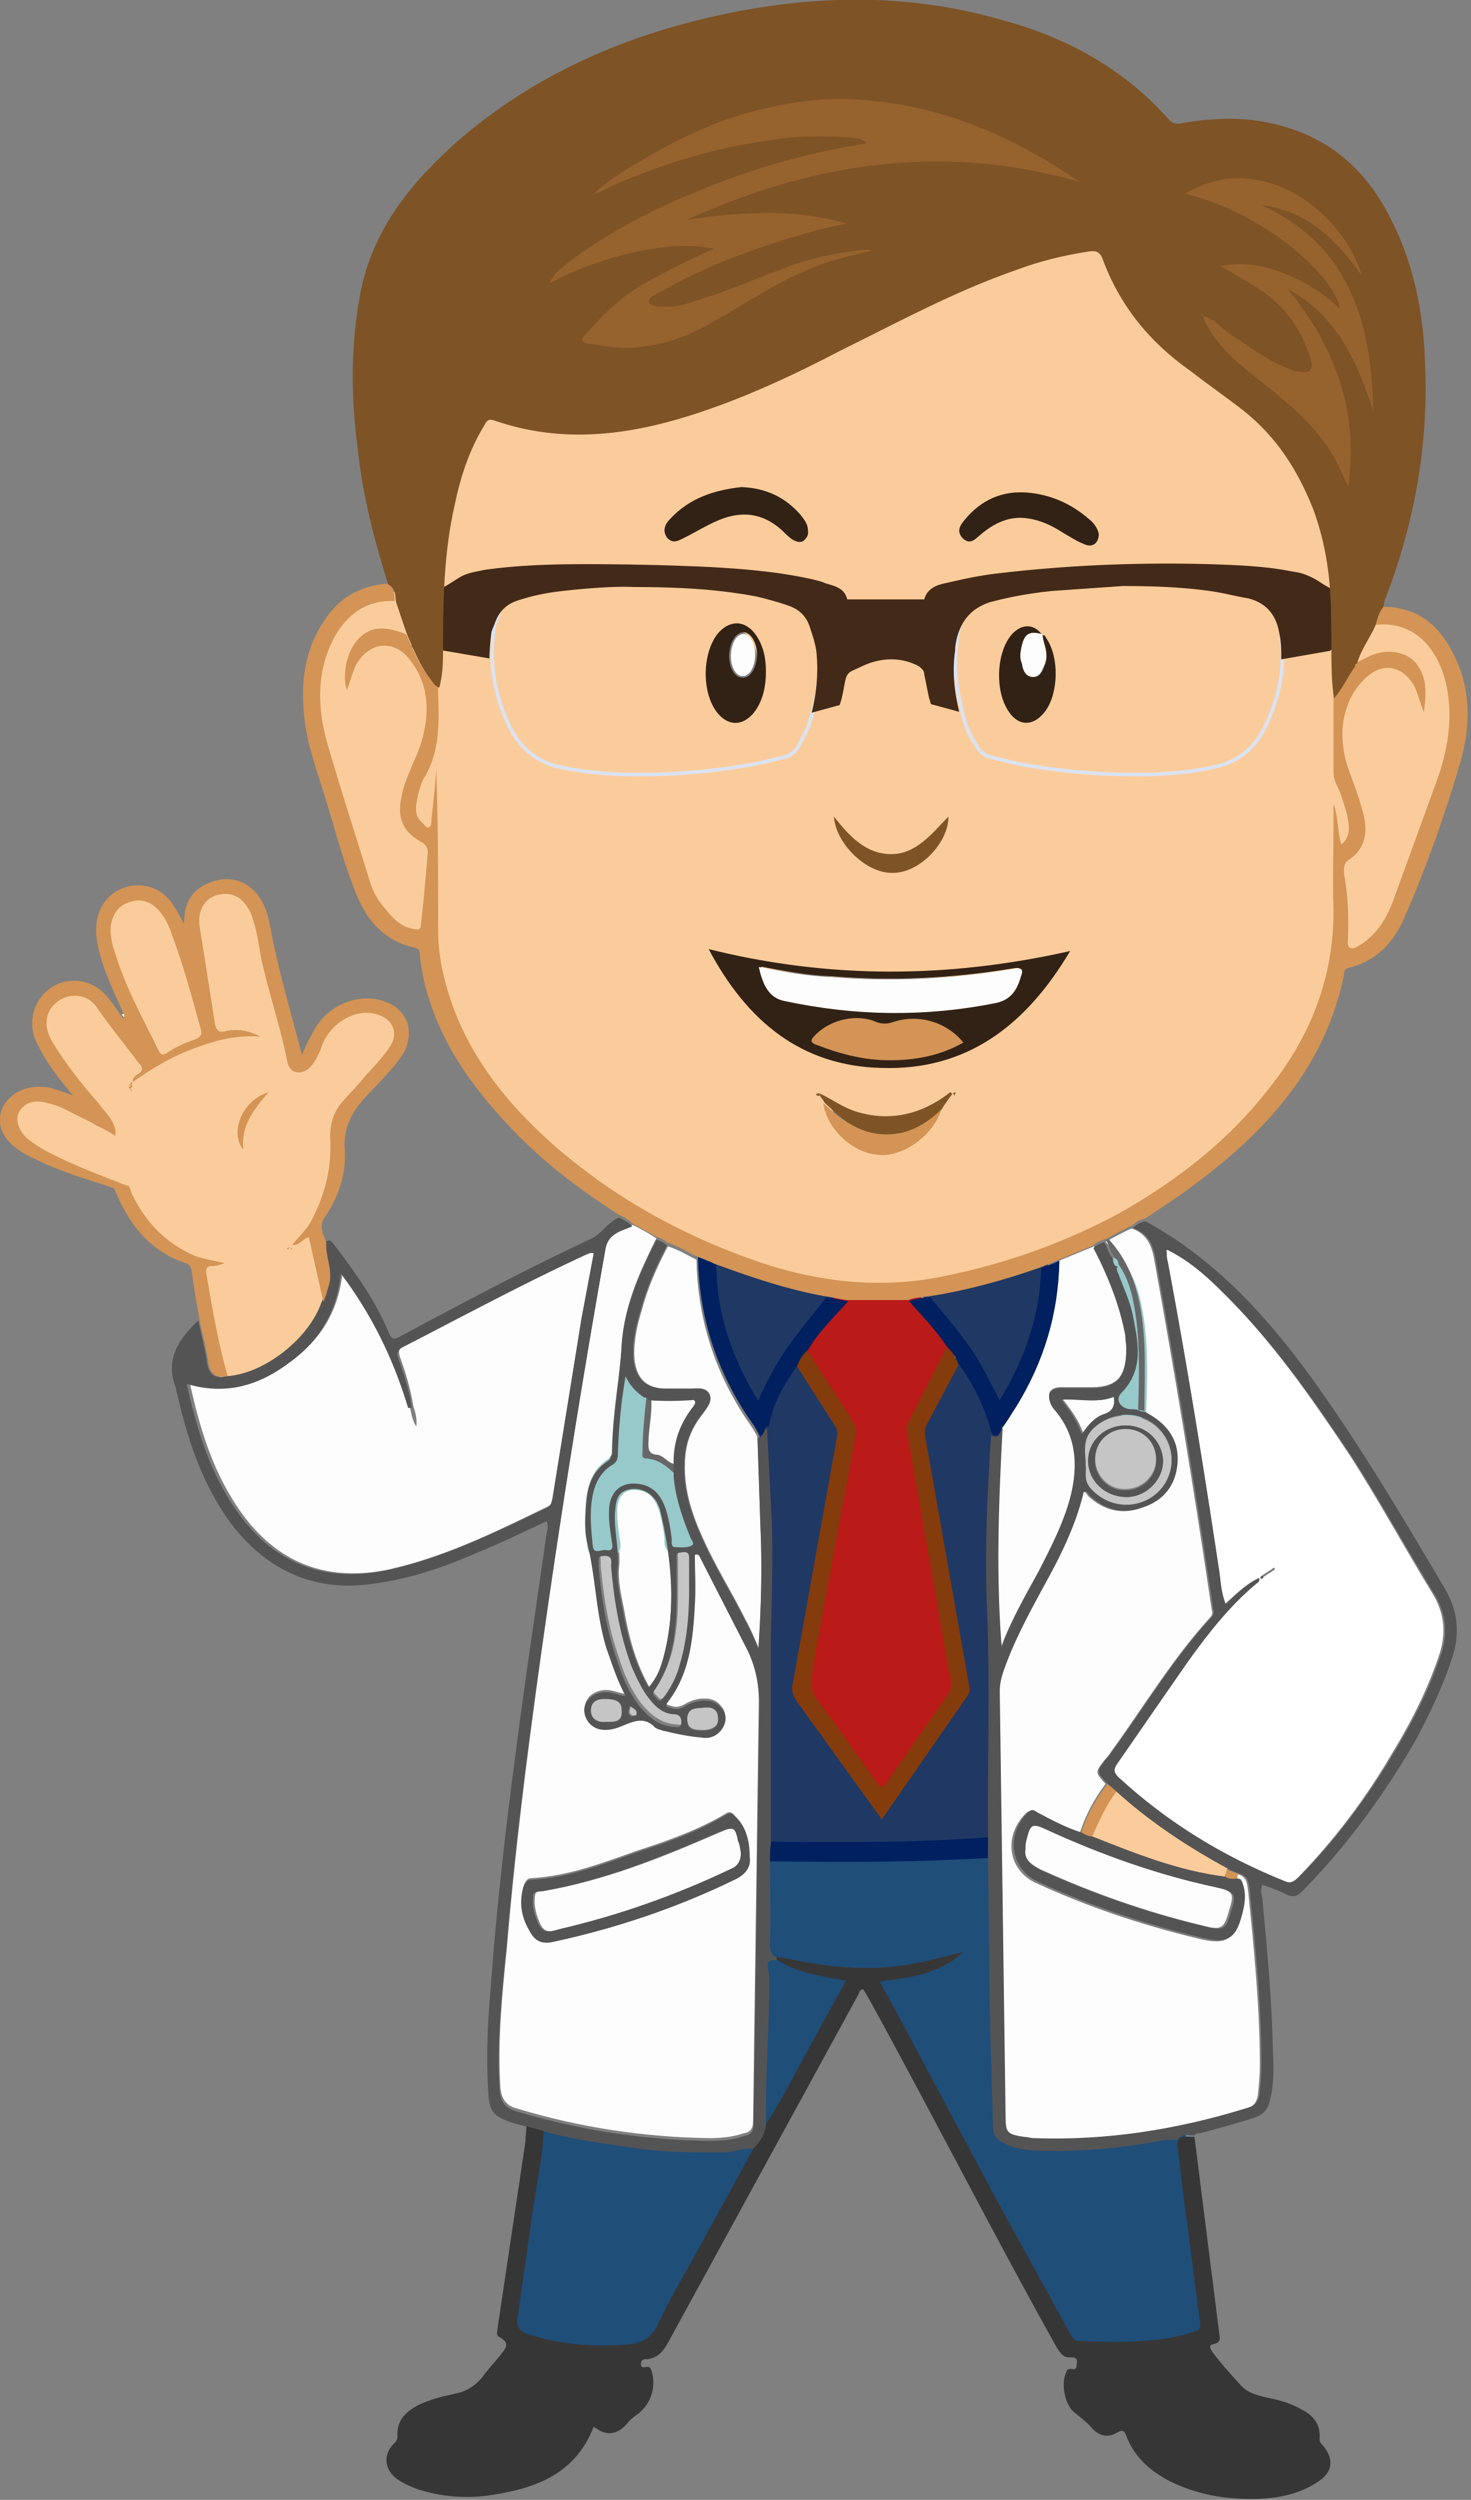 <svg xmlns="http://www.w3.org/2000/svg" width="411" height="698" overflow="hidden"><rect width="100%" height="100%" fill="#808080" stroke="none"/><style><![CDATA[.B{fill-rule:evenodd}.C{stroke-linejoin:round}.D{stroke-miterlimit:10}.E{fill:#fdfdfd}.F{stroke-width:4}.G{fill:#d39455}.H{fill:#fbcc9b}.I{fill:#c6c5c5}.J{stroke-width:6}.K{fill:#96622e}.L{fill:#98c9ca}.M{fill:#322215}.N{fill:#555454}]]></style><defs><clipPath id="A"><path d="M384 12h411v698H384z" clip-rule="evenodd" class="B"/></clipPath></defs><g clip-path="url(#A)" transform="translate(-384 -12)"><g stroke="#fbcc9b" class="B C D H"><path d="M756.708 206.362v21.174c0 2.144 1.073 3.752 1.878 5.63 1.073 3.484 2.414 6.7 2.414 10.452-.268 1.61-.536 2.95-2.146 4.02-1.073-3.753-.805-7.773-2.146-11.257v6.432c0 7.505-.268 15 0 22.514.268 18.494-5.9 35.11-17.167 49.584-11.535 15.278-26.288 26.802-42.92 36.183-15.022 8.04-30.58 13.67-47.21 17.154-16.9 3.752-33.262 2.412-49.893-2.68-22.264-7.236-42.65-18.225-60.355-33.77-14.485-12.865-26.02-27.875-30.58-47.172-1.073-4.29-1.6-8.577-1.6-13.133l-.536-44.76c-.268 4.556-.805 9.38-1.34 13.937 0 .804 0 1.876-.537 2.144-.805.536-1.34-.536-1.878-1.072-2.682-2.144-1.877-5.092-1.34-7.772.268-1.34.805-2.95 1.34-4.29 4.83-7.504 4.56-15.813 4.292-24.122v-2.144c1.073-3.752 1.073-7.773 1.073-11.525 0-13.133.27-26.266 3.22-39.13 1.6-7.773 4.024-15.277 8.316-22.246.536-1.072 1.073-1.876 2.682-1.34 18.51 6.432 36.75 4.288 54.722-1.34 14.485-4.557 28.433-10.99 41.845-17.958 16.363-8.04 32.2-16.617 49.357-22.514 6.438-2.412 13.144-4.02 20.118-5.092 1.878-.268 2.95 0 3.756 1.876 4.828 13.133 13.144 23.318 24.678 31.36 4.828 3.752 9.925 7.236 14.753 10.99 9.12 7.236 15.022 16.35 19.314 27.07 3.755 9.917 5.096 20.102 5.096 30.822.27 7.237-.268 14.742.805 21.978zm-144.046 110.96c0-.268 0-.536-.268-.268 0 .268.268.268.268.268 0 1.073 1.073 1.61 1.34 2.413 1.073 7.504 8.584 14.473 16.095 14.74 6.974.536 15.29-5.897 17.435-12.865.805-1.34 1.878-2.68 2.95-4.02 0-.268.268-.536.268-.804-.268 0-.536.268-.804.268-8.048 5.897-17.168 8.04-27.093 5.093-3.487-1.072-6.706-3.216-10.193-4.825zm62.77-128.114c-2.415-3.484-6.17-3.484-9.12 0-4.292 5.36-4.56 16.08-.536 21.7 2.95 4.288 7.242 4.02 10.46-.268 3.756-5.093 4.024-15.278.27-20.638-.27-.268-.27-1.072-1.073-.804zm-93.617 87.91c10.73 19.834 26.02 32.163 48.552 32.7 24.142.804 40.773-11.793 53.112-32.163-34.067 7.505-67.597 7.773-101.664-.536zm9.657-146.072c-7.243.804-14.217 2.948-19.582 8.845-1.34 1.34-2.146 3.216-.805 5.092 1.6 1.876 3.22.804 4.83 0 3.22-1.608 6.17-3.484 9.388-4.824 6.438-2.68 12.07-1.876 17.168 2.68 1.073 1.072 1.877 1.876 2.95 2.68 1.073.536 2.146 1.072 3.22.268.805-.804 1.34-1.608 1.073-2.948 0-1.608-1.073-2.948-2.146-4.288-4.023-4.557-9.12-7.237-16.094-7.505zm100.054 12.865c-.268-1.608-1.34-3.216-2.682-4.288-5.097-4.557-10.998-7.237-17.704-7.773-6.975-.536-12.876 2.144-17.436 7.773-1.34 1.608-2.682 3.484-.536 5.628 2.145 1.876 3.487 0 5.096-1.34 3.755-3.216 8.047-5.36 13.144-4.556 3.755.536 6.974 2.144 10.193 4.288 1.878 1.072 3.756 2.412 5.902 3.216 2.145 1.072 4.023-.268 4.023-2.948zm-93.616 55.48c0-3.485-.537-6.97-2.683-10.185-2.95-4.288-7.242-4.288-10.46-.268-4.024 5.36-4.292 15.813-.27 21.442 2.95 4.02 6.975 4.288 10.194.268 2.414-3.217 3.22-7.237 3.22-11.257zm51.234 40.47c-4.56 4.556-8.852 10.185-15.826 10.185s-11.535-4.824-15.827-10.185c.537 7.505 9.12 15.545 16.363 15.277 7.243 0 15.3-8.04 15.3-15.277z" class="F"/><g class="J"><path d="M497.64 189.572c-6.36-2.66-10.333-2.127-13.513 1.596-2.914 3.2-4.24 9.572-2.914 13.826 1.06-2.66 1.6-5.052 2.65-7.18 3.7-6.38 10.6-6.913 14.838-1.064 5.3 6.914 5.3 14.625 3.18 22.336-1.6 5.318-4.504 9.838-5.564 15.422-1.325 5.85.265 9.838 5.564 12.763 1.325.797 1.855 1.86 1.6 3.456l-1.855 19.4c0 1.86-1.324 1.33-2.65 1.063-3.445-.797-5.564-3.456-7.684-6.115-1.6-1.862-2.914-4.255-3.7-6.914l-11.923-39.086C473 209.25 473 199.4 477.77 190.37c3.7-6.647 9-10.37 16.693-10.104l3.18 9.306zm270.206-3.235c11.214-1.337 18.325 6.686 20.513 17.65 1.64 8.56.273 17.117-2.735 25.407l-12.58 33.965c-1.915 5.082-4.65 9.36-9.3 12.303-1.094.535-1.915 1.337-3 .802-.82-.535-.547-1.605-.547-2.407.274-6.15 0-12.302-1.094-18.186 0-1.337-.274-2.674 1.094-3.744 5.744-3.744 5.744-9.093 3.83-14.977-1.094-4-2.735-7.756-4.102-11.767-1.642-5.617-1.915-11.233.273-16.85 1.094-2.942 3-5.616 5.47-7.756 4.65-4.012 9.846-2.942 13.128 2.14 1.368 2.407 1.915 5.348 3 7.755.547-4.28 1.094-8.825-1.64-12.837-2.735-4.28-9.573-5.35-15.043-2.14-.82.267-1.64.802-2.46 1.07 1.094-3.744 3.555-6.953 5.196-10.43z"/></g></g><path d="M721 101c-.5-.333-.5-.667-1-1h.5c.5.333.5.667.5 1z" class="B K"/><path d="M764 197c-.5.333-1 .667-1 1 0-.667 0-1 1-1z" class="B H"/><path d="M551 66c-1 0-1 0-1 1 0-1 0-1 1-1z" class="B K"/><g stroke="#1f4e79" fill="#1f4e79" class="C D J B"><path d="M659.94 530v3.778l.805 52.35.537 19.698c0 2.16.805 3.508 2.416 4.318 2.685 1.62 5.638 2.16 8.6 2.428 12.35.54 24.698-.54 36.778-2.968h3.5l2.685 22.127c1.073 9.714 2.416 19.43 3.758 29.143 0 1.62-.805 1.62-1.6 1.9-3.758 1.35-7.785 2.16-11.543 2.428-6.98.8-13.692.54-20.672.27-1.6 0-2.147-1.35-2.684-2.428l-20.94-38.318-29.798-56.127c-.806-1.08-1.343-2.428-2.148-3.777 4.564-.8 8.86-1.08 12.886-2.43 3.758-1.35 7.517-2.968 10.47-5.937-4.564 1.08-9.128 2.43-13.692 3.24-11.006 2.158-22.013 1.35-32.75-.8-1.88-.27-3.76-.8-5.638-1.08-1.342-.54-1.88-1.62-1.88-3.238.268-7.826 0-15.92 0-23.746 20.403.27 40.805.27 60.94-.8zm-124.074 77c8.68 2.4 17.632 3.482 26.855 4.82 7.866 1.072 15.732 1.072 23.6 1.072 2.984 0 5.696-1.34 8.68-1.072l-15.2 27.322c-3.798 6.964-8.138 13.928-11.393 20.893-2.17 4.82-5.154 6.16-9.765 6.428-9.223.536-18.174 0-27.126-2.946-2.44-.804-3.526-2.143-2.984-4.822l4.34-30.267c1.085-7.233 2.712-14.197 2.983-21.43zm62.674-2c-.27-14.127 1.083-28.526.812-42.653-.27-1.36-1.353-4.347 2.165-3.804 5.682 3.804 12.447 4.62 19.482 5.977-2.976 5.162-5.682 10.324-8.388 15.214-4.6 8.422-8.93 17.116-14.07 25.266z"/></g><g class="E B"><path d="M560.703 354c2.407 1.07 4.546 2.4 6.685 3.75-4.546 9.107-8.824 18.482-9.626 28.93-.535 10.178-2.674 20.357-2.674 30.803-.268.804-.535 1.34-1.07 1.875-4.545 2.947-5.882 7.232-6.15 12.322-.267 3.482-.535 6.964.268 10.446 2.406 9.643 2.406 19.82 5.348 29.464 1.604 4.554 2.94 8.84 5.347 13.393-2.14-.268-4-1.34-6.15-1.07-2.94.268-5.08 2.143-5.348 4.82 0 2.947 2.14 5.357 5.08 5.625 2.14.268 4.278-.536 6.15-1.34 2.674-1.072 5.348-2.143 8.022.268.535.803 1.872 1.07 2.674 1.34 3.476.804 6.952 1.607 10.43 1.875 2.674.536 4.813-.536 6.15-2.68 1.07-1.875 1.07-3.75-.268-5.357-1.604-2.143-3.743-2.4-6.15-2.143-1.604.268-2.94.804-4.278 1.608s-2.674.803-4 .267c-1.07-.267-1.337-.535-.535-1.607 6.15-8.035 6.952-17.678 7.487-27.053.268-4.822 0-9.375 0-13.93.802-.268 1.07 0 1.337.536 4.28 8.84 8.824 17.4 13.37 26.25 2.14 4.553 3.2 9.375 3.2 14.732l-1.604 117.32c0 1.875-.803 2.947-2.674 3.215-3.2 1.07-6.418 1.34-9.627 1.34-18.183-.268-36.1-2.946-53.747-8.304-2.94-.803-4.278-2.678-4.546-5.892-.802-13.125.535-26.25 1.872-39.375 2.674-31.875 6.952-63.75 11.498-95.358 4.813-33.214 10.16-66.428 16.044-99.642.802-4.554 4.546-5.1 7.487-6.43zm32.623 175.982c0-4.553-1.07-8.303-4-10.982-.802-1.07-1.604-1.34-2.674-.536-7.755 4.554-16.044 7.5-24.333 10.18-9.894 3.482-19.52 7.232-29.95 7.768-1.07 0-1.337.803-1.872 1.607-1.337 4.286-.802 8.303 1.337 12.053 1.605 3.215 3.476 4.286 6.953 3.483 17.38-3.75 34.227-9.375 50.27-17.143 2.94-1.34 4.813-3.482 4.278-6.43zM499.5 404.67c-.802-4.853-2.137-9.435-3.74-13.748-.535-1.618-.267-2.426 1.068-3.235 17.097-8.896 33.927-18.06 51.3-26.148.267 0 .8-.54 1.87-.27l-3.473 18.6-8.014 50.14c-.267 1.078-.267 2.156-1.603 2.695-14.425 7-28.584 14.018-44.345 17.522C474.4 454 460.24 447.8 450.1 432.435c-6.946-10.513-10.42-22.105-13.1-34.505 10.686 3.235 19.768.54 28.05-5.66 8.28-5.93 13.624-14.018 14.692-25.34 8.816 11.86 14.693 24.26 18.7 37.74.534 1.887.534 3.504 1.87 5.66.267-2.156-.267-4.043-.8-5.66z"/></g><path d="M661 412.374c-1.082 16.682-1.893 33.365-1.082 50.048.812 21.257 0 42.245.27 63.233C639.9 527 619.36 527 599.082 526.73v-58.4c.27-10.494.54-20.988.27-31.75-.27-8.6-.81-17.5-1.352-26.1 1.082-6.458 4.326-11.84 8.112-17.22l10.545 16.414c.81 1.076 1.08 2.152.81 3.498-.54 2.42-.81 5.112-1.352 7.534l-11.086 61.35c-.54 1.884 0 3.498 1.082 5.113 6.49 8.6 12.708 17.5 18.927 26.1 1.622 2.153 3.515 4.574 5.137 6.996 8.382-11.57 16.223-23.14 24.064-34.442.812-1.076.812-2.152.54-3.23l-12.438-69.96c0-1.077 0-1.884.54-2.96L651.807 393c4.326 5.92 7.3 12.378 9.193 19.374z" stroke="#203864" fill="#203864" class="B C D F"/><g class="E B"><path d="M570.6 360c2.667.8 5.333 2.4 8 3.733.267 15.467 4.533 29.867 13.067 43.2 1.333 2.134 2.933 4 4 6.4l.8 24.267c.533 11.2.266 22.4-.534 34.4-1.333-3.2-2.4-5.6-3.733-8-3.733-7.467-8.267-14.667-11.733-22.4-2.934-6.4-5.334-13.333-5.067-20.8 0-5.333 1.6-9.867 5.067-14.133 1.066-1.6 2.666-3.2 1.866-5.334-1.066-2.133-3.466-1.6-5.333-1.6h-6.667c-5.6 0-8.533-2.666-9.066-8.533-.267-4.8.8-9.333 2.133-13.6 1.6-6.133 4.267-12 7.2-17.6zm-5.185 123c-3.923-6.966-5.753-14.2-7.06-21.703-.785-4.02-1.83-8.307-1.308-12.326.262-5.1-1.046-9.914-.784-14.737.26-2.68.26-5.626 3.66-6.43 3.14-.804 6.277.804 7.846 3.75.262.804.785 1.608.785 2.144 3.138 13.665 4.446 27.598.784 41.263-1.046 3.75-1.83 5.36-3.923 8.038z"/></g><path d="M572.2 424.226c.527 5.914 2.373 11.3 4.482 16.666.263.807 1.318 1.882.527 2.42-1.318.806-2.9.537-4.482.537-1.318 0-1.054-1.344-1.054-2.15-.264-2.688-.79-5.645-1.582-8.333-1.318-4.033-3.427-6.72-7.646-7.258-4.48-.538-7.38 1.88-7.91 6.45-.263 3.495.264 6.72.79 10.215.264 1.613-.263 2.15-1.582 1.882s-3.427 1.344-3.7-1.075c-.528-5.108-1.055-10.484.263-15.592.79-2.957 2.373-5.376 4.746-6.99 1.58-.806 1.845-1.882 1.845-3.495.264-6.99.79-13.71 2.11-21.505 1.318 2.957 3.164 4.57 5.01 5.914-.527 5.108-1.054 10.215-1.054 15.054 0 1.075-.528 2.42 1.054 2.42 3.428.27 5.8 2.42 8.173 4.84z" stroke="#98c9ca" class="B C D F L"/><path d="M599.27 526.217c20.154.305 40.577.305 60.73-1.217v5.783c-20.154 1.217-40.577 1.217-61 .913 0-1.826 0-3.653.27-5.48z" fill="#002060" class="B"/><path d="M551.81 448.933c.27-1.066-.81-2.933 1.618-2.933s1.888 1.6 1.888 2.933c.81 9.6 2.427 19.2 5.932 28.267 1.35 2.933 2.697 5.867 4.584 8.267s4.045 4.533 7.55 4.533c1.348.267 1.618 1.067 1.618 2.4-.27 1.6-1.348 1.067-2.157 1.067-4.315-.267-7.28-2.934-9.708-5.867-2.966-4-4.854-8.267-6.202-12.8-2.967-8.267-4.315-17.067-5.124-25.867z" class="B I"/><path d="M565.808 402.275c3.77.276 7.538.276 11.577 0 .538 0 1.077-.275 1.346.276.27.826-.27 1.1-.54 1.652-3.77 4.956-5.654 10.464-5.384 16.797-2.423 0-3.5-2.754-5.654-2.754-1.885-.275-2.154-1.376-2.154-3.03 0-4.405 1.077-8.536.808-12.942z" class="B E"/><g class="I B"><path d="M577 455.166c0 7.223-.55 14.445-2.75 21.4-.825 3.2-2.475 6.153-4.4 8.828-.55.535-1.1 1.605-1.925.535-.55-.803-1.925-1.338-.825-2.408 7.15-10.433 6.325-22.47 6.325-34.242v-2.675c-.275-1.605.825-1.337 1.925-1.605 1.375 0 1.65.535 1.65 1.605v8.56zM580.364 495c-3.546 0-4.364-.84-4.364-3.64.273-3.36 3-2.8 4.9-3.08 2.182-.28 3.818.56 3.818 3.08.273 2.52-1.636 3.64-4.363 3.64zm-22.637-5.64c.273 3.64-2.182 3.36-4.363 3.36-2.455.28-4.364-.84-4.364-3.36s1.636-3.36 3.818-3.36c3.546 0 4.9.84 4.9 3.36z"/></g><path d="M565.973 402.795c.27 4.24-.81 8.217-.81 12.458 0 1.6.27 2.65 2.162 2.916 2.163 0 3.244 2.65 5.676 2.65V424c-2.432-2.386-4.865-4.506-8.378-4.77-1.622 0-1.08-1.325-1.08-2.386 0-4.77.54-9.807 1.08-14.843.54 0 1.08.265 1.35.795z" fill="#676767" class="B"/><path d="M560.23 488c1.23.818 2.77 1.09 2.154 2.727 0 0-.923.273-1.54.273-1.846-.818-.308-2.182-.615-3z" class="B I"/><path d="M729.535 535.268c2.963.536 2.963 2.946 3.233 5.09C734.384 556.43 736 572.5 736 588.57c0 2.68-.27 5.625-.54 8.304-.27 1.875-1.077 3.214-2.963 3.75-19.664 6.16-39.867 9.375-60.34 8.57-.54 0-1.078-.267-1.886-.267-5.387-.804-5.657-1.072-5.657-6.43L663 484.375c0-2.143.54-4.286 1.347-6.43 2.963-8.303 7.273-16.07 11.314-23.57 4.58-8.304 8.62-16.607 10.774-25.714 1.078-.268 1.078.535 1.617 1.07 4.3 4.018 9.428 5.357 15.085 3.214 5.656-1.875 8.89-6.16 9.428-12.053s-2.155-10.447-7.543-13.66c-.54-.268-.808-.536-1.347-.803 0-6.16.27-12.322 0-18.215-.538-10.982-2.693-21.428-10.775-29.464 2.425-1.34 4.85-2.68 7.273-3.75 3.772 1.34 5.388 4.018 6.196 8.036 5.926 32.678 11.314 65.357 16.162 98.303.27 1.072.27 1.607-.538 2.41-10.506 11.518-18.318 24.643-27.476 37.232-.54.804-1.078 1.607-1.886 2.41-2.694 3.482-2.694 3.482.27 6.696-3.232 4.286-5.656 8.84-7.273 13.93-4.3-1.34-8.35-3.482-12.39-5.625-.808-.536-1.347-1.072-2.424-.268-6.465 6.16-5.388 15.804 2.424 19.554 14.546 6.696 29.63 11.785 45.255 15.535 8.35 2.143 10.505.536 12.39-8.035.54-2.41.54-4.822-.27-6.965-.27-.803-.54-1.34-1.347-1.34 0-.536 0-1.07.27-1.607z" class="B E"/><path d="M609 388.68c3-5.096 7.364-9.12 11.455-13.68h17.454c3.546 4.024 7.636 8.047 10.636 12.607-.272.805-.545 1.878-1.1 2.683-3.273 5.9-6.273 12.07-9.546 18.24-.545.804-.818 1.34-.545 2.414l11.727 65.72c.273 2.682 1.91 5.365 0 8.047l-17.182 24.142c-1.09 1.878-1.91 2.146-3.273.268-5.454-7.78-11.18-15.558-16.91-23.07-1.91-2.414-1.636-4.56-1.363-6.974.272-2.146.818-4.56 1.09-6.706l11.454-60.623c.273-1.342-.273-2.146-.818-3.22L609 388.68z" stroke="#ba1a18" fill="#ba1a18" class="B C D J"/><path d="M689.68 360c4.112 7.808 7.4 15.885 9.045 24.5 0 1.346.274 2.423.274 3.77 0 8.346-3.015 11.308-11.237 11.04h-7.674c-3.015.27-3.563 1.884-2.467 4.577.274.538.548 1.077 1.097 1.615 6.03 7 6.577 15.077 4.66 23.423-1.92 7.808-5.482 14.54-9.045 21.54-3.837 7-7.948 14-10.69 21.538-1.644-20.73-.822-41.192.275-61.654 1.37-1.884 2.466-3.77 3.563-5.384 7.948-12.654 12.06-26.116 12.333-40.924L689.68 360z" class="B E"/><g class="C D F B"><g stroke="#203864" fill="#203864"><path d="M615 374.1c-3.235 4.28-6.74 8.295-9.704 12.3-3.774 5.085-6.74 10.437-9.435 16.592-7.548-12.042-11.6-24.352-11.86-38 10.243 3.746 20.487 7.225 31 9.1zm29 .002c10.513-1.62 21.026-4.6 31-8.102-.27 13.234-4.583 25.387-11.6 37-2.157-4.05-4.044-8.102-6.2-11.613-3.774-6.212-8.626-11.613-13.2-17.285z"/></g><path d="M695.87 365c3.774 4.647 4.935 10.113 5.806 15.853 1.162 8.2.87 16.674.58 25.147-.87-.273-1.742-.273-2.613-.273-2.903-.274-4.645-2.734-2.613-4.647 6.968-6.833 4.936-14.487 3.484-21.867-.87-4.1-2.613-7.653-4.064-11.206-.29-1.094-1.162-1.914-.58-3.007z" stroke="#98c9ca" class="L"/></g><path d="M710.277 361c5.896 2.946 10.72 7.23 15.008 11.514 13.937 13.657 24.925 29.456 35.646 45.522 8.308 12.854 15.545 26.242 23.585 39.363 2.948 5.088 3.484 10.176 1.876 15.8-3.216 9.908-7.772 19.012-13.133 27.85-7.504 12.853-16.348 24.635-26.533 35.08-1.34 1.338-2.412 1.874-4.02 1.07-17.153-6.963-32.43-16.335-46.098-28.92-1.34-1.34-1.608-2.142-.268-4.017l19.03-27.58c5.896-8.3 12.06-16.334 19.833-22.76.536-.267.536-.803.536-1.34-3.484 1.607-6.165 4.285-9.38 7.23-1.34-3.48-1.34-6.694-1.876-9.907-4.288-28.652-8.844-57.037-14.204-85.69-.268-.803-.268-1.606-.268-2.677 0 0 .268-.268.268-.536zm26.8 91.312c1.072-.804 2.144-1.34 3.216-2.143 0 0-.268-.267-.268-.535-1.072.803-2.144 1.34-3.216 2.142-.268.268-.804.268-.536.803.536.268.536-.267.804-.267z" fill="#fff" class="B"/><path d="M695.738 512c9.432 8.533 19.943 15.467 31.262 21.6l-.81 2.4c-12.936-1.6-25.063-6.4-37.19-11.2 1.887-4.267 3.773-8.8 6.738-12.8z" class="B H"/><path d="M687.09 421.2c0-3.467-1.09-6.933 2.182-10.133 5.182-5.067 13.636-5.067 18.545 0 5.182 5.333 4.637 13.866-1.09 18.4s-13.91 3.466-18.545-2.134c-1.637-2.133-.818-4.266-1.09-6.133zm11.454-11.2c-5.727 0-10.363 4.267-10.363 9.867S692.818 430 698.818 430c5.455 0 10.09-4.8 10.09-10.133-.273-5.6-4.636-9.867-10.364-9.867z" class="B I"/><path d="M686.625 412c-1.34-3.6-3.214-6.154-5.625-9.23 5.09-.256 9.91 1.026 14.464-.77.536 2.564-.535 4.103-3.214 4.872-2.143.77-4.018 2.82-5.625 5.128z" class="B E"/><g class="G B"><path d="M696 512.143c-3.056 4.018-5 8.57-6.944 12.857-1.112 0-2.223-.536-3.056-1.07 1.667-5.1 4.167-9.643 7.5-13.93.833.804 1.667 1.34 2.5 2.143zm30 24.107l.857-2.25c.857.5 2 .75 3.143 1.25-.286.5-.286 1-.286 1.5-1.143 0-2.57.25-3.714-.5z"/></g><g class="L B"><path d="M695 364c.8.286 1 .57 1 1-.8 0-.8-.57-1-1zm0-1c.5.25.5.5 1 1-.5-.5-.5-.75-1-1z"/></g><path d="M710.5 362c-.5 0-.5-.5-.5-1h1c0 .5-.5 1-.5 1z" fill="#fff" class="B"/><g stroke="#fbcc9b" class="C D F H B"><path d="M415 271.638c.274-3.78 2.2-6.748 5.747-7.558 3.285-1.08 6.57.27 8.758 3.5 1.916 2.43 2.737 5.4 3.832 8.368 2.737 7.558 4.926 15.656 7.116 23.485.547 1.62.273 2.43-1.642 3.24-2.737.8-5.474 2.16-7.937 3.78-.82.54-1.642.54-2.2-.54-4.38-8.908-9.305-17.546-12.316-27.264-.82-2.16-1.368-4.6-1.368-7.018zm74.07 23.716c-5.66-1.88-12.668 1.88-15.363 8.32-.8 2.415-1.887 4.83-3.773 6.7-2.426 1.878-5.12 1.342-5.93-1.6-1.887-9.662-5.12-19.055-7.277-28.717-.8-4.295-1.348-8.857-2.965-12.883-2.156-4.563-5.12-6.173-9.433-5.1-3.504 1.073-5.4 4.294-4.85 8.588l4.312 27.376c.54 2.147 1.348 2.415 3.234 1.88 2.965-.537 5.93-.27 9.433 1.6-7.007-.537-12.667 1.073-18.327 3.22-6.2 2.147-11.86 5.636-17.25 9.393a.58.58 0 0 1-.539.537 2.05 2.05 0 0 1-.539 1.342c-.27 0-.27 0-.54.268.27-.268.27-.268.27-.537 0-.536.27-.805.54-1.073l.8-.805c0-.805.54-1.342 1.347-1.88 1.887-1.074 1.348-2.147 0-3.5-3.773-5.1-7.816-9.93-11.32-15.03-2.425-3.757-7.277-4.294-10.78-1.88s-4.312 6.7-1.886 11.004c3.504 5.905 7.546 11.004 11.86 16.104 2.156 2.684 5.4 5.1 5.93 9.125v1.342c-3.504-2.147-7.007-4.026-10.5-5.636-2.695-1.342-5.4-2.952-8.355-3.5-3.504-1.074-6.2-.27-7.816 2.147-1.348 2.147-.54 5.1 1.886 7.515 1.617 1.342 3.774 2.684 5.66 3.757 7.277 4.026 15.093 6.7 22.9 9.662 3.503 8.32 8.624 15.03 17.518 19.056 2.965 1.342 5.93 1.6 9.164 2.415-1.617.537-2.426.806-3.504.806-1.347 0-1.886.536-1.617 2.147 1.617 9.393 3.234 19.055 5.93 28.45 10.5-.537 23.18-10.467 26.682-20.666l-4.042-17.982c-1.887.537-2.696 2.415-4.582 2.147-.27.268-.54.268-.54.537 0-.27.27-.27.54-.537 1.617-2.147 3.773-4.026 5.12-6.44 4.042-7.515 5.93-15.3 5.4-23.62 0-4.025 1.078-7.246 3.773-10.198 2.156-2.416 4.313-4.563 6.2-6.98 2.426-2.683 4.852-5.1 6.738-8.05 2.426-3.758.8-7.515-3.503-8.857zm-37.464 37.574c-4.312-4.83-.27-14.224 7.547-16.37-4.582 5.1-8.356 9.662-7.547 16.37zm12.13 27.376c.27 0 .54 0 .808-.268l-.54.537s0-.27-.27-.27z"/></g><path d="M418.6 295c.2.333.4.667 0 1-.2-.167-.4-.5-.6-.667.2-.166.4-.166.6-.333z" fill="#fff" class="B"/><g class="M B"><path d="M598 199.595c0 4.054-.83 8.108-3.323 11.35-3.323 4.054-7.477 3.784-10.523-.27-4.154-5.676-3.877-16.217.277-21.622 3.323-4.054 7.754-4.054 10.8.27 2.215 3.244 2.77 6.757 2.77 10.27zm-2.492-4.865c0-3.244-1.662-5.946-3.6-6.216-2.216 0-3.877 2.432-4.154 5.945s1.384 6.757 3.6 6.757c2.215.27 4.154-2.702 4.154-6.486zm79.796-5.303c.783-.263.783.528 1.044.8 3.652 5.273 3.4 15.3-.26 20.3-3.13 4.218-7.304 4.482-10.174.264-3.913-5.537-3.652-16.082.522-21.355 2.87-3.427 6.522-3.427 8.87 0-3.913-1.054-5.217 0-6 4.218-.26 1.32-.26 2.637.26 3.7.26 1.846 1.044 3.7 3.13 3.7s2.608-1.845 3.4-3.7c1.043-2.9-.522-5.272-.783-7.9z"/></g><path d="M647 321.842c-2.112 6.842-10.296 13.158-17.16 12.632-7.392-.263-14.784-7.106-15.84-14.474.792.79 1.584 1.316 2.376 2.105 4.752 4.21 9.768 6.58 16.104 6.316 5.808-.263 10.296-2.895 14.52-6.58z" class="B G"/><g fill="#7e5326" class="B"><path d="M649 240c0 7.448-8.136 15.724-15.458 15.724-7.322.276-16-8-16.542-15.724 4.34 5.517 8.95 10.483 16 10.483S644.4 244.7 649 240zm-1.887 81.744c-4.198 3.907-8.66 6.698-14.432 6.977-6.298.28-11.284-2.233-16.007-6.698-.787-.837-1.575-1.395-2.362-2.232-.262-.838-1.312-1.396-1.312-2.512 3.4 1.674 6.56 3.907 9.972 5.023 9.7 3.07 18.63.838 26.503-5.302.263 0 .525.28.525.558-1.05 1.395-2.1 2.8-2.887 4.186z"/><path d="M650 317.333c.333 0 .667-.333 1-.333 0 .333-.333.667-.333 1a.72.72 0 0 0-.667-.667zM613 318s-1 0-1-.5c1-.5 1 0 1 .5z"/></g><path d="M593.463 530.423c.537 2.97-1.343 5.132-4.298 6.482-16.115 7.832-33.037 13.504-50.496 17.285-3.49.8-5.37-.27-6.983-3.51-2.15-3.78-2.686-7.832-1.343-12.153.537-.81.806-1.62 1.88-1.62 10.475-.54 20.145-4.32 30.083-7.832 8.326-2.7 16.653-5.672 24.442-10.263 1.074-.8 1.88-.54 2.686.54 2.954 2.7 4.03 6.482 4.03 11.073zm-2.955-1.08c-.268-1.08-.268-2.16-.806-3.24-.805-4.05-1.343-4.05-5.103-2.43-16.116 7.02-32.23 13.503-49.7 16.474-.806 0-1.61 0-1.88.8-.537 2.97.27 5.942 1.612 8.643 1.342 2.43 3.223 1.62 5.103 1.08 16.384-3.78 32.5-9.453 47.8-16.745 2.148-.8 2.954-2.43 2.954-4.59z" class="B N"/><g class="G B"><path d="M465 360c0 .5-.333.5-.667 1 0 0 0-.5-.333-.5.333 0 .667 0 1-.5zm-44-45c0 .4-.333.8-.667 1l-.333-.2c0-.4.333-.6.667-.8H421z"/><path d="M466 360c-.333.5-.667 1-1 1 .333-.5.667-.5 1-1zm-45-43.5c-.5 0-.5 0-1 .5.5-.5.5-.5.5-1l.5.5zm0-2.167a.72.72 0 0 1-.667.667H420l1-1v.333z"/></g><path d="M648.315 388c1.337 1.34 2.674 2.95 3.476 5.098l-8.823 16.634c-.535 1.073-.535 1.878-.535 2.95l12.3 69.756c.267 1.073.267 2.146-.535 3.22L630.4 520l-5.08-6.976L606.604 487c-1.07-1.6-1.604-3.22-1.07-5.098l10.962-61.17 1.337-7.512c.268-1.342 0-2.415-.802-3.488l-10.428-16.366c.535-1.6 1.605-3.22 2.94-4.293l12.835 19.854c.534 1.073 1.07 1.878.802 3.22l-11.23 60.634-1.07 6.708c-.267 2.414-.534 4.56 1.337 6.975 5.615 7.513 11.23 15.293 16.578 23.074 1.337 1.878 2.14 1.61 3.208-.27l16.845-24.146c1.872-2.683.268-5.366 0-8.05l-11.497-65.732c-.267-1.073 0-1.61.535-2.414l9.358-18.244c.535-.805.802-1.878 1.07-2.683z" fill="#843c0c" class="B"/><g class="N B"><path d="M726.35 536c1.077.803 2.422.535 3.498.535.808 0 1.077.535 1.346 1.338.807 2.14.807 4.55.27 6.958-1.884 8.563-4.036 10.17-12.378 8.028-15.606-3.746-30.674-8.83-45.204-15.52-7.804-3.746-8.88-13.38-2.422-19.535 1.076-.803 1.614-.268 2.422.267 4.036 2.14 8.072 4.282 12.377 5.62.807.535 1.884 1.07 2.96 1.07 12.108 4.816 24.217 9.633 37.132 11.24zm-55.698-7.493c-.54 2.944 1.614 4.282 4.036 5.62 14.8 6.7 30.136 12.042 46.012 15.788 5.112 1.34 5.92.803 7.265-4.28 1.614-4.817 1.076-5.352-3.767-6.423-16.414-3.48-32.3-9.098-47.627-16.056-4.036-1.873-4.574-1.606-5.65 2.944-.27.802-.27 1.605-.27 2.408zM737 452.5c-.25 0-.25.5-.75.25-.25-.5.25-.5.5-.75 0 0 .25.25.25.5zM698.5 410c5.803 0 10.224 4.267 10.5 9.867C709 425.2 704.303 430 698.776 430c-6.08 0-10.776-4.533-10.776-10.133S692.697 410 698.5 410zm8.566 9.867c0-4.534-3.592-8.267-8.566-8.267-4.697 0-8.566 3.467-8.566 8.267 0 4.533 3.87 8.533 8.566 8.266 4.697 0 8.566-3.733 8.566-8.266z"/></g><path d="M653 302.96c-7.167 3.98-14.864 5.04-22.562 4.776-6.105-.266-12.2-1.857-17.784-3.98-2.654-.796-2.123-1.592-.796-2.918 4.247-4.245 11.68-5.837 16.988-3.45 1.592.53 2.92.53 4.512 0 7.167-2.388 15.13 0 19.642 5.57z" stroke="#d39455" class="B C D F G"/><g class="E B"><path d="M595 194.75c0 3.5-1.7 6.25-3.62 6-1.93 0-3.38-3-3.138-6.25s1.7-5.5 3.62-5.5c1.7.25 3.138 2.75 3.138 5.75zm80.194-5.667c.258 2.7 1.806 5.146.774 8.125-.774 1.896-1.3 3.792-3.355 3.792s-2.84-1.896-3.097-3.792c-.516-1.083-.516-2.437-.258-3.8.774-4.334 2.065-5.417 5.936-4.334zM591 529.297c0 2.162-.806 3.784-2.954 4.595-15.305 7.297-31.416 12.973-47.796 16.757-1.88.54-3.76 1.35-5.102-1.08-1.342-2.703-2.148-5.676-1.6-8.65.27-.8 1.074-.8 1.88-.8 17.453-2.973 33.565-9.46 49.676-16.486 3.76-1.622 4.296-1.622 5.1 2.432.538 1.08.538 2.162.806 3.243zm79.534-1.065c0-.803 0-1.607.267-2.4 1.068-4.553 1.602-4.82 5.606-2.946 15.217 6.964 30.97 12.6 47.254 16.07 4.805 1.072 5.34 1.608 3.737 6.43-1.335 5.1-2.136 5.625-7.208 4.286-15.75-3.75-30.968-9.107-45.652-15.804-2.402-1.34-4.538-2.678-4.004-5.625z"/></g><path d="M707 419.365c0 4.587-3.84 8.365-8.5 8.365-4.66.27-8.5-3.778-8.5-8.365 0-4.857 3.84-8.365 8.5-8.365 4.935 0 8.5 3.778 8.5 8.365z" class="B I"/><g stroke="#dae3f3" stroke-miterlimit="8" fill="none"><path d="M697.938 173.5c8.576 0 17.153.268 25.73 1.6 3.216.536 6.164 1.34 9.38 1.878 5.092 1.34 7.772 4.83 8.576 9.927 1.876 10.463 0 20.4-5.092 29.78-2.948 5.098-7.237 8.05-12.865 9.4-5.896 1.342-11.792 1.878-17.7 2.147-11.524.268-23.05-.537-34.305-2.415-3.752-.536-7.236-1.6-10.988-2.415-1.877-.536-3.217-1.878-4.02-3.487-2.412-3.488-3.484-7.244-4.288-11.27-1.34-5.634-1.876-11.268-1.072-16.902 0-1.342.268-2.683.536-3.756 1.34-5.098 4.288-8.317 9.113-9.927a106.21 106.21 0 0 1 17.956-3.22l19.03-1.342zm-136.164.268c14.204 0 24.4.805 34.305 2.683 3.216.805 6.165 1.6 9.113 2.683s4.824 3.22 5.628 5.903c.804 2.414 1.608 4.83 1.876 7.244.804 7.78-.268 15.292-2.948 22.804-.804 1.878-1.876 3.488-2.68 5.366-.804 1.342-2.144 2.415-3.752 2.95-3.753.805-7.505 1.88-11.257 2.415a180.12 180.12 0 0 1-34.037 2.415c-5.897-.27-12.06-.805-17.957-2.147-5.628-1.34-9.917-4.56-12.865-9.658-5.092-9.4-6.7-19.317-5.092-29.78.268-1.073.804-2.146 1.072-2.95 1.072-2.95 2.948-4.83 5.628-5.902 3.753-1.342 7.505-2.147 11.257-2.683 8.576-1.073 17.153-1.6 21.7-1.342z"/></g><g class="B"><path d="M642.253 200.367l1.344 6.646c.27.53.27 1.063.538 1.595l7.796 2.126v-.266c-1.344-5.582-1.882-11.164-1.075-16.746 0-1.33.268-2.66.537-3.722 1.344-5.05 4.302-8.24 9.14-9.835 5.915-1.595 12.098-2.66 18.012-3.2l19.087-1.33c8.602 0 17.205.265 25.807 1.595 3.226.53 6.183 1.33 9.41 1.86 5.108 1.33 7.796 4.785 8.603 9.836.538 2.392.538 4.785.538 7.177l13.7-2.392c1.075-1.33 2.15-2.127 3.494-2.925.27 0 .538-.265.807-.53-.27-4.253-.807-8.507-.807-12.228-2.688-1.33-4.838-2.392-6.72-3.722-2.15-1.33-4.57-2.392-7-2.658-7.796-1.595-15.592-1.86-23.657-2.126-19.893-.532-39.786.265-59.68 2.658-4.57.532-9.41 1.595-13.98 2.658-2.688.532-5.107 1.595-5.914 4.52h-21.506c-.807-3.2-3.495-3.72-6.183-4.52-1.076-.532-2.42-.797-3.495-1.063-9.41-2.127-19.087-2.924-28.765-3.456a751.32 751.32 0 0 0-34.41-.797c-9.677 0-19.086.265-28.495 1.595-2.42.53-4.84.797-7 2.126-2.688 1.595-5.377 3.722-8.603 4.253L503 190.532c1.613.797 2.688 1.595 3.764 2.924l13.98 2.392c0-2.392.268-4.785.537-7.177.27-1.063.807-2.127 1.076-2.924 1.075-2.924 2.957-4.785 5.645-5.848 3.764-1.33 7.527-2.127 11.29-2.658 8.602-1.064 17.205-1.595 21.775-1.33 14.248 0 24.463.798 34.4 2.66 3.226.797 6.183 1.595 9.14 2.658s4.84 3.2 5.646 5.848c.806 2.392 1.612 4.785 1.88 7.177.538 5.582 0 11.43-1.344 16.747l7.796-2.127c.807-2.126 1.076-4.52 1.613-6.91.27-1.33.807-2.127 1.882-2.658 1.882-.798 3.764-1.86 5.645-2.393 4.302-1.33 8.872-1.063 12.904 1.064 1.075.797 1.613 1.33 1.613 2.392z" fill="#432918"/><g stroke="#96622e" class="C D J K"><path d="M550.333 66.375c4.3-3.996 9.384-6.927 14.48-9.857 10.456-6.127 21.18-10.923 32.978-13.587 7.775-1.865 15.82-2.93 23.862-2.664 13.674.533 26.812 3.73 39.413 9.058 8.58 3.73 16.623 8.26 24.935 13.853-38.34-10.923-74.536-5.328-109.66 10.4 14.746-2.13 29.492-3.197 44.507 1.066-3.486.8-6.97 1.332-10.2 2.398-14.478 3.996-28.688 9.058-41.826 16.517-1.34.8-3.217 1.332-3.217 2.664.536 1.332 2.68 1.332 4.022 1.332 3.217.266 6.166-.533 9.116-1.6 8.3-2.398 16.087-5.86 24.13-8.8 7.507-2.93 15.283-4.53 23.326-5.328.268 0 .536 0 1.877.266-6.97 1.598-12.87 2.93-18.768 5.595-8.312 3.463-15.82 8.525-23.862 13.054-8.312 5.062-17.16 8.26-27.08 8.26-2.95 0-5.9-.8-8.848-1.066-2.95-.532-3.217-1.065-1.072-3.197 4.557-5.06 9.384-9.857 15.55-13.32s12.602-6.66 19.84-9.857c-8.58-1.598-16.355-.266-23.862 1.332-7.508 1.865-15.015 4.53-21.986 8.26.804-2.398 2.68-3.73 4.3-5.062 12.065-9.324 25.74-15.985 39.95-21.58s28.7-9.6 44.24-11.988c-1.34-1.598-3.217-1.332-4.558-1.598-7.507-.533-15.282-.533-22.8.8-10.456 1.332-20.644 3.996-30.833 7.46-5.094 1.865-10.188 3.73-15.014 6.127-1.073.533-1.877 1.066-2.95 1.066zm169.805 34.072c3.245.54 5.138 3.513 7.842 5.134 5.408 3.512 10.546 7.565 16.765 9.726.54.27 1.082.54 1.622.54 4.056.8 5.138-.27 3.786-4.053-2.704-8.646-8.112-15.4-15.954-19.994-2.975-1.9-5.95-3.512-9.194-5.404 6.5-1.08 12.44-.27 18.117 2.162 5.4 2.162 10.546 5.133 15.414 9.727-1.082-8.376-20.28-26.478-43.536-32.152 6.76-3.783 13.25-5.133 20.28-3.783 14.33 2.16 26.5 15.67 29.474 26.75-7.3-10.267-15.413-18.103-28.122-19.724C761.5 80.724 767.46 102.34 768 126.925c-4.597-13.78-10.276-26.748-24.066-34.043 13.25 15.94 20 34.043 17.035 55.118-1.622-2.702-2.433-5.404-4.056-8.106-4.597-8.105-11.627-14.05-18.658-19.723-5.95-4.593-12.168-9.187-16.224-15.67-.812-1.35-1.623-2.702-1.893-4.053z"/></g><g class="N"><path d="M535.934 607.1c-1.613-.537-3.226-.805-4.84-1.342l-3.226-.804c-6.453-2.146-7.26-3.22-7.528-10.193-.538-9.4 0-19.046.806-28.434 2.15-29.24 5.915-58.2 9.948-87.18l5.647-39.163c.268-.805.537-1.878 0-3.22-6.453 2.95-12.906 6.17-19.628 8.852-9.14 4.023-18.552 7.242-28.77 8.583-16.132 2.415-29.306-3.487-39.254-16.094-8.335-10.998-12.637-23.874-15.595-37.018-.27-.536-.27-.804-.27-1.34-3.226-8.047.538-13.68 6.184-19.045.807 4.024 1.882 7.78 2.42 11.803.538 3.22 2.15 4.56 5.378 3.755 10.485-.536 23.122-10.46 26.617-20.655.807-1.6 1.076-3.22 1.614-4.828 1.075-4.024-1.076-7.78-.807-11.534 1.076-1.342 1.613-1.073 2.7.268 5.915 7.78 11.56 15.558 15.325 24.678.807 1.878 1.345 1.878 2.958 1.073 17.476-9.388 35.22-18.777 53.505-27.36 2.957-1.34 4.57-4.56 7.797-5.9 1.344.536 2.688 1.34 3.764 2.414-2.958 1.34-6.722 1.878-7.53 6.438a3209.54 3209.54 0 0 0-16.132 99.786c-4.57 31.653-8.872 63.574-11.56 95.495-1.344 13.143-2.7 26.287-1.882 39.43.27 3.22 1.613 5.097 4.57 5.902 17.745 5.364 35.76 8.047 54.042 8.315 3.227 0 6.453-.268 9.68-1.34 1.882-.268 2.688-1.34 2.688-3.22l1.613-117.5c0-5.365-1.075-10.193-3.226-14.754L579.5 446.7c-.27-.537-.538-.805-1.345-.537 0 4.56.27 9.12 0 13.95-.537 9.388-1.344 19.045-7.528 27.092-.807 1.073-.538 1.34.538 1.6 1.344.536 2.688.536 4.033-.27s2.688-1.34 4.302-1.6c2.42-.268 4.57 0 6.184 2.146 1.344 1.6 1.344 3.487.268 5.365-1.344 2.146-3.495 3.22-6.184 2.682-3.495-.268-7-1.073-10.485-1.877-.807-.27-2.15-.537-2.7-1.342-2.7-2.414-5.377-1.34-8.066-.268-1.882.805-4.033 1.6-6.184 1.34-2.958-.268-5.1-2.682-5.1-5.633.27-2.682 2.42-4.56 5.378-4.828 2.15-.268 4.033.805 6.184 1.073-2.42-4.56-3.764-8.852-5.378-13.412-2.957-9.657-2.957-19.85-5.377-29.507-.807-3.487-.538-6.974-.27-10.46.27-5.097 1.613-9.4 6.184-12.34.538-.536.807-1.073 1.076-1.877 0-10.462 2.15-20.655 2.688-30.848.807-10.462 5.1-19.85 9.68-28.97 1.076.268 2.15.804 2.958 1.6-2.958 5.633-5.646 11.534-7.26 17.704-1.345 4.292-2.42 8.852-2.15 13.68.537 5.902 3.495 8.584 9.14 8.584h6.722c1.882 0 4.302-.536 5.377 1.6.807 2.146-.806 3.755-1.882 5.364-3.495 4.292-5.108 8.852-5.108 14.217-.27 7.5 2.15 14.485 5.108 20.923 3.495 7.78 8.066 15.022 11.83 22.533 1.345 2.414 2.42 4.828 3.764 8.047.807-12.07 1.076-23.337.538-34.603l-.806-24.4c1.075.268 1.344-.805 1.613-1.6.27-.536.27-1.073 1.075-.805l1.345 26.02c.268 10.73 0 21.2-.27 31.653v58.208c-.27 1.6-.27 3.22-.27 4.83 0 7.78.27 15.826 0 23.605 0 1.6.538 2.682 1.882 3.22v.805c-3.495-.537-2.42 2.414-2.15 3.755.27 13.948-1.075 28.165-.807 42.114-.268 2.682-1.613 4.828-3.495 6.706-2.957-.268-5.646 1.073-8.604 1.073-7.797 0-15.594 0-23.4-1.073-9.142-1.34-18.014-2.414-26.618-4.828zm29.307-204.133c-.27-.536-.807-.805-1.345-.805-1.882-1.34-3.764-2.95-5.108-5.9-1.345 7.78-1.882 14.485-2.15 21.46 0 1.6-.27 2.683-1.882 3.488-2.42 1.6-4.033 4.023-4.84 6.974-1.344 5.096-.806 10.46-.27 15.558.27 2.414 2.42.805 3.764 1.073s1.882-.268 1.614-1.878c-.538-3.487-1.076-6.706-.807-10.193.538-4.56 3.495-6.974 8.066-6.438 4.302.537 6.453 3.22 7.797 7.243.807 2.682 1.345 5.633 1.613 8.315 0 .805-.268 2.146 1.076 2.146 1.613 0 3.226.268 4.57-.536.806-.537-.27-1.6-.538-2.414-2.15-5.365-4.033-10.73-4.57-16.632V421.2c-.27-6.17 1.613-11.535 5.378-16.363.268-.537.806-.805.537-1.6-.27-.536-.806-.268-1.344-.268-4.033.268-7.797.268-11.56 0zm-67.217 2.146c-4.033-13.412-9.95-25.75-18.82-37.554-1.076 11.266-6.453 19.314-14.788 25.215-8.335 6.17-17.476 8.852-28.23 5.633 2.7 12.34 6.184 23.874 13.174 34.335 10.217 15.3 24.467 21.46 42.75 17.704 15.864-3.487 30.114-10.46 44.633-17.436 1.344-.536 1.344-1.6 1.613-2.682l8.066-49.893 3.495-18.5c-1.075-.268-1.613.268-1.882.268-17.476 8.047-34.415 17.168-51.623 26.02-1.344.804-1.613 1.6-1.075 3.22 1.613 4.292 2.957 8.852 3.764 13.68h-1.075zm67.217 78.06c2.15-2.683 2.957-4.292 4.033-8.048 3.764-13.68 2.42-27.63-.807-41.3 0-.537-.538-1.34-.807-2.146-1.613-2.95-4.84-4.56-8.066-3.755-3.495.804-3.495 3.755-3.764 6.437-.27 4.83 1.076 9.657.807 14.754-.538 4.023.537 8.315 1.344 12.34 1.344 7.5 3.227 14.753 7.26 21.728zm-13.982-33.8c.807 8.852 2.15 17.704 5.1 26.02 1.344 4.56 3.226 8.852 6.184 12.875 2.42 2.95 5.377 5.633 9.68 5.902.807 0 1.882.536 2.15-1.073 0-1.342-.27-2.146-1.613-2.415-3.495 0-5.646-2.146-7.528-4.56s-3.227-5.365-4.57-8.315c-3.496-9.12-5.1-18.777-5.915-28.434 0-1.34.537-2.95-1.882-2.95s-1.345 1.878-1.614 2.95zm25.274 6.17v-8.584c0-1.073-.27-1.6-1.613-1.6-1.076.27-2.15 0-1.882 1.6v2.682c0 11.803.806 23.874-6.184 34.335-1.076 1.073.27 1.6.806 2.415.807 1.072 1.345 0 1.882-.537 1.883-2.682 3.496-5.633 4.302-8.852 2.15-6.974 2.7-14.217 2.7-21.46zm3.764 39.7c2.7 0 4.57-1.073 4.302-3.488 0-2.414-1.613-3.22-3.764-2.95-1.882.268-4.57-.27-4.84 2.95 0 2.683.807 3.488 4.302 3.488zm-22.585-5.634c0-2.414-1.344-3.218-4.84-3.218-2.15 0-3.764.804-3.764 3.218s1.882 3.488 4.3 3.22c2.15 0 4.57.27 4.302-3.22zm2.15-1.34c.27.805-1.075 2.146.538 2.95.538 0 1.344-.268 1.344-.268.538-1.6-.806-1.878-1.882-2.683zm140.684-133.395c1.08-1.07 2.158-1.606 3.507-1.874 19.154 10.443 33.452 25.973 46.132 43.378 13.758 19 25.628 39.094 37.5 59.176 3.776 6.426 4.316 12.853 1.888 19.815-2.428 7.497-5.935 14.727-9.712 21.956-8.903 15.53-19.424 30-32.103 42.843-1.35 1.34-2.428 1.606-4.317.803-2.158-1.07-4.316-1.874-6.744-2.677-.54 1.338-.27 2.677 0 3.748 1.35 14.46 2.697 28.65 2.967 43.1.27 4.285.27 8.837-.8 13.12-.54 2.678-1.888 4.284-4.586 5.087-4.856 1.607-9.982 2.946-14.838 4.285-.54 0-1.35 0-1.62.535-1.618.268-3.507-.803-4.856 1.34h-3.507c-12.14 2.4-24.55 3.48-36.96 2.945-2.968-.267-5.935-.803-8.633-2.4-1.62-.804-2.428-2.143-2.428-4.285l-.54-19.546c-.54-17.405-.54-34.542-.8-51.947v-8.836c-.27-20.886.54-41.772-.27-62.925-.8-16.6 0-33.203 1.08-49.804 2.698 1.606 2.16-1.607 3.238-2.142-1.08 20.35-1.9 40.7-.27 61.318 2.698-7.498 6.744-14.46 10.52-21.42 3.507-6.962 7.014-13.657 8.903-21.422 1.888-8.3 1.35-16.333-4.586-23.295-.54-.536-.8-1.07-1.08-1.607-1.08-2.678-.54-4.284 2.428-4.552h7.553c8.094.268 11.06-2.678 11.06-10.978 0-1.34-.27-2.4-.27-3.75-1.618-8.568-4.856-16.6-8.902-24.367.8-.803 1.888-1.338 2.967-1.606 1.08 1.34 1.08 2.945 2.16 4.016.27.268.27.536.54 1.07l-.27-.267c.27.803.27 1.874 1.35 1.874-.54 1.07.27 1.874.54 2.945 1.35 3.48 2.967 6.962 3.777 10.98 1.35 7.23 3.237 14.727-3.238 21.42-1.888 1.874-.27 4.284 2.428 4.552.8 0 1.62 0 2.428.268.54.535 1.08.268 1.9.535.54.268.8.536 1.35.804 5.395 3.213 8.093 7.765 7.553 13.656s-3.777 10.175-9.442 12.05c-5.665 2.142-10.8.803-15.107-3.213-.54-.536-.54-1.34-1.62-1.07-2.158 9.104-6.205 17.405-10.8 25.705-4.047 7.498-8.363 15.263-11.33 23.564-.8 2.142-1.35 4.284-1.35 6.426l1.62 118.084c0 5.356.27 5.623 5.665 6.427.8 0 1.35.268 1.9.268 20.503.803 40.736-2.4 60.43-8.57 1.888-.535 2.698-1.874 2.967-3.75.27-2.677.54-5.623.54-8.3 0-16.066-1.62-32.132-3.237-48.198-.27-2.142-.27-4.552-3.238-5.088-1.08-.535-2.158-.803-2.967-1.338-11.33-6.16-21.852-13.12-31.294-21.7-.8-.803-1.62-1.338-2.428-2.142-2.968-3.213-2.968-3.213-.27-6.694.8-.803 1.35-1.606 1.888-2.4 9.173-12.585 16.996-25.705 27.518-37.22.8-.803.8-1.34.54-2.4a2981.48 2981.48 0 0 0-16.187-98.27c-.8-4.016-2.427-6.694-6.204-8.033zm9.712 6.16h-.54c0 .268 0 .535.27.535 0 1.072 0 1.875.27 2.678 5.395 28.65 9.98 57.034 14.298 85.685.54 3.213.54 6.426 1.888 9.907 3.238-2.945 5.935-5.623 9.442-7.23 0 .535 0 1.07-.54 1.338-7.824 6.427-14.03 14.46-19.964 22.76l-19.154 27.58c-1.35 1.875-1.08 2.678.27 4.017 13.76 12.585 29.136 21.957 46.402 28.918 1.618.804 2.697.268 4.046-1.07 10.252-10.442 19.154-22.224 26.708-35.077 5.396-8.836 9.982-17.94 13.22-27.847 1.62-5.623 1.08-10.7-1.888-15.8-8.094-13.12-15.377-26.508-23.74-39.36-10.8-16.066-21.852-31.864-35.88-45.52-4.316-4.284-9.172-8.57-15.107-11.514zm-22.93 59.98c.27 1.875-.54 4.017 1.08 6.16 4.586 5.623 12.68 6.694 18.344 2.142s6.205-13.12 1.08-18.476c-4.856-5.087-13.22-5.087-18.345 0-3.238 3.213-2.158 6.694-2.158 10.175zm-1.08-8.568c1.62-2.4 3.508-4.552 5.666-5.355 2.698-.804 3.777-2.4 3.237-5.088-4.586 1.874-9.442.536-14.568.803 2.428 3.214 4.317 5.9 5.665 9.64z"/></g><path d="M717.732 608.627l6.993 55.392c.27 1.076 0 2.15-1.345 2.42-1.883.27-1.345 1.076-.538 2.42 2.42 3.227 5.38 6.454 8.07 9.412 1.883 1.882 4.034 2.42 6.186 2.957 3.765.807 7.262 1.614 10.49 3.496 3.228 1.613 5.38 4.033 5.11 8.067 0 .538 0 1.075.538 1.613 3.765 4.034 3.227 8.067-1.345 10.756-4.84 3.227-10.5 4.302-16.138 4.57-8.875.27-17.213-1.075-25.282-5.11-5.38-2.958-9.682-6.722-11.834-12.638-.538-1.344-1.076-1.613-2.42-.807-2.69 1.614-5.1 1.076-7.262-1.344-1.344-1.613-3.227-2.958-4.84-4.302-2.69-2.15-3.765-8.336-2.15-11.294.268-.806.806-.806 1.344-.806 1.883.537 1.345-1.076 1.614-1.883 0-1.075-.538-1.344-1.614-1.344-2.15.27-2.958-1.076-4.034-2.69-18.02-32.267-34.696-65.072-52.447-97.34-.538-.807-1.076-1.882-1.614-2.69-1.076 0-1.076.807-1.344 1.344l-53.254 97.34c-1.345 2.42-2.7 4.034-5.648 4.572-.538 0-1.883-.27-1.883 1.344 0 1.345 1.076.807 1.883.807s.806.538 1.075 1.075c1.345 4.303 0 8.874-3.496 11.832-.807.537-1.883 1.344-2.7 2.15-2.69 3.495-5.917 4.84-9.95 1.613-5.1 13.176-16.138 17.21-28.5 19.092-6.993 1.075-13.986.537-20.7-1.614-2.15-.807-4.034-1.613-5.917-2.958-3.496-2.69-3.765-6.99-.537-9.95.537-.537.806-1.075.806-1.882-.27-4.302 2.152-6.722 5.648-8.605 3.228-1.613 6.456-2.42 10.22-3.226 2.958-.538 5.38-1.882 7.53-4.302 1.614-2.152 3.496-4.303 5.1-6.185 1.345-1.882 3.496-3.496 0-5.378-1.076-.538-.538-1.344-.538-2.42l7.8-52.165c0-1.613.27-2.958.27-4.302 1.614.537 3.227.806 4.84 1.344-.27 7.26-1.883 14.25-2.958 21.512l-4.304 30.384c-.538 2.69.538 4.034 2.96 4.84 8.875 2.958 17.75 3.496 26.896 2.958 4.572-.27 7.53-1.613 9.682-6.453 3.228-6.99 7.53-13.983 11.296-20.974l15.062-27.427c1.883-1.882 3.228-4.033 3.496-6.722 5.11-8.067 9.414-16.672 13.986-25.007l8.338-15.058c-6.993-1.345-13.717-2.15-19.365-5.916v-.807c1.883.27 3.765.807 5.648 1.076 10.76 2.15 21.786 2.958 32.813.807 4.572-.807 9.145-2.15 13.717-3.227-2.96 2.958-6.724 4.57-10.49 5.916-4.035 1.344-8.338 1.613-12.9 2.42.806 1.344 1.344 2.69 2.15 3.764l29.855 55.93 20.978 38.183c.538 1.075 1.076 2.42 2.7 2.42 6.993.27 13.717.537 20.7-.27 3.765-.27 7.8-1.076 11.565-2.42.807-.27 1.614-.27 1.614-1.882l-3.766-29.04c-1.075-7.26-1.882-14.79-2.69-22.05 1.345-2.15 3.227-1.076 4.84-1.345z" fill="#373636"/><g fill="#002060"><path d="M596.12 412.733c-1.07-2.407-2.675-4.278-4.013-6.418-8.56-13.368-12.84-27.807-13.108-43.315 1.605.535 3.478 1.337 5.083 2.14.267 13.636 4.28 25.936 11.77 37.968 2.675-6.15 5.617-11.497 9.363-16.578 2.942-4 6.42-8.02 9.63-12.3 2.14.267 4.013.802 6.153 1.07-4.013 4.546-8.293 8.557-11.236 13.637-1.337 1.07-2.407 2.674-2.942 4.278-3.746 5.347-6.956 10.695-8.026 17.112-.802-.267-.802.268-1.07.802-.267.802-.535 1.872-1.605 1.605zm47.803-38.518c4.577 5.645 9.423 11.022 13.192 17.204 2.154 3.495 4.04 7.527 6.193 11.56 7-11.56 11.307-23.655 11.577-36.827 1.884-.807 3.5-1.345 5.115-2.15-.27 14.785-4.308 28.226-12.115 40.86-1.077 1.613-2.154 3.495-3.5 5.377-1.077.537-.54 3.763-3.23 2.15-1.885-7-4.846-13.44-9.154-19.355-.808-2.15-2.154-3.763-3.5-5.107-2.962-4.57-7-8.602-10.5-12.635 1.885-.806 4.038-.806 5.923-1.075z"/></g><path d="M570.372 358.957c-.806-.802-1.88-1.337-2.955-1.604L560.7 353.6c-1.074-1.07-2.418-1.872-3.76-2.407-10.48-6.684-20.42-14.17-29.02-22.994-10.48-10.963-19.346-22.46-23.914-36.9-1.344-4.01-2.15-8.02-2.687-12.3 0-1.07 0-2.14-1.612-2.407-8.06-1.87-12.897-7.22-15.853-14.17-3.762-9.09-6.18-18.716-9.136-28.075-2.15-7.22-4.836-14.17-5.642-21.657-1.075-9.36-.27-18.45 5.105-26.738 4.03-6.685 10.2-10.428 18.002-10.963 2.15 1.07 1.88 2.94 2.15 4.813-7.792-.268-13.166 3.476-16.928 10.16-4.836 9.09-4.836 18.984-2.15 28.877 3.76 13.102 8.06 26.203 12.09 39.305.806 2.674 2.15 5.08 3.762 6.952 2.15 2.674 4.3 5.348 7.792 6.15 1.343.267 2.687.802 2.687-1.07.806-6.684 1.343-13.1 1.88-19.52.268-1.604-.27-2.673-1.613-3.475-5.373-2.942-6.986-6.952-5.642-12.835 1.075-5.615 4.03-10.16 5.642-15.508 2.15-7.754 2.15-15.508-3.224-22.46-4.3-5.882-11.285-5.347-15.047 1.07-1.075 2.14-1.612 4.545-2.687 7.22-1.343-4.278 0-10.695 2.956-13.904 3.224-3.743 7.255-4.278 13.703-1.604 1.88 4.278 3.493 8.29 6.18 11.765.806 1.07 1.344 2.14 2.687 2.674v2.14c.27 8.288.538 16.577-4.3 24.064-.537 1.337-1.075 2.94-1.343 4.278-.538 2.674-1.344 5.615 1.343 7.754.537.535 1.075 1.604 1.88 1.07.537-.267.537-1.336.537-2.14.538-4.545 1.075-9.358 1.344-13.903.537 14.973.537 29.68.537 44.652a53.07 53.07 0 0 0 1.612 13.102c4.568 19.25 16.122 34.224 30.63 47.058 17.734 15.51 38.155 26.47 60.456 33.7 16.66 5.08 33.05 6.417 49.977 2.674 16.66-3.476 32.244-9.09 47.3-17.112 16.66-9.358 31.438-20.856 42.99-36.096 11.286-14.44 17.465-31.016 17.197-49.466-.27-7.486 0-14.973 0-22.46v-6.417c1.343 3.476 1.075 7.487 2.15 11.23 1.613-1.07 1.88-2.406 2.15-4 0-3.744-1.344-6.952-2.418-10.428-.806-1.872-1.88-3.476-1.88-5.615V206.55c2.418-2.674 3.762-5.883 5.91-8.824 0-.267.27-.534.538-.802.806-.267 1.612-.802 2.418-1.07 5.374-3.21 12.09-2.14 14.778 2.14 2.687 4 2.15 8.556 1.612 12.834-1.075-2.407-1.612-5.348-2.956-7.754-3.224-5.08-8.33-6.15-12.897-2.14-2.418 2.14-4.3 4.813-5.374 7.754-2.15 5.615-1.88 11.23-.268 16.845 1.343 4 2.955 7.754 4.03 11.764 1.88 5.883 1.88 11.23-3.762 14.974-1.343 1.07-1.075 2.406-1.075 3.743 1.075 5.882 1.344 12.032 1.075 18.182 0 .802-.268 1.872.538 2.406 1.074.535 1.88-.267 2.955-.802 4.568-2.94 7.255-7.22 9.136-12.3l12.36-33.958c2.955-8.288 4.3-16.844 2.687-25.4-2.15-10.962-9.136-18.984-20.152-17.647.537-1.604.806-3.476 2.15-5.08 9.404 0 15.584 4.813 19.615 12.834 5.105 9.626 5.105 20.054 2.15 30.482-4.3 14.706-9.404 29.144-15.584 43.315-2.955 6.952-7.792 12.3-15.584 14.17-1.075.268-1.344.802-1.344 1.872-5.373 26.203-22.032 44.118-42.722 59.358-4.3 3.21-8.598 5.883-12.897 8.824-1.344.267-2.418.802-3.493 1.87-2.418 1.07-4.837 2.407-7.255 3.744-.27 0-.537.267-.806.267-1.075.267-2.15.802-2.956 1.604l-9.673 4.01c-1.612.802-3.224 1.337-5.105 2.14-9.94 3.476-20.42 6.417-30.9 8.02-1.88.268-4.03.268-5.912 1.07h-17.196c-2.15-.267-4.03-.802-6.18-1.07-10.48-1.87-20.69-5.347-30.9-9.1-1.612-.803-3.493-1.605-5.105-2.14-2.687-1.337-5.374-2.942-8.06-3.744z" class="G"/><path d="M492.472 175.2c-4.028-12.666-7.25-25.333-8.592-38.538-1.88-14.283-1.88-28.566.805-42.85 3.49-17.787 14.23-30.992 27.388-42.58 21.212-18.326 45.915-29.105 73.035-35.034 26.314-5.66 52.628-6.198 78.673 1.347 18.26 4.85 34.37 13.744 47 28.027 1.074 1.078 2.148 1.078 3.5.81 9.398-1.617 18.528-1.887 27.925.808 14.768 4.042 24.703 13.744 31.148 27.488 6.175 12.666 8.592 26.41 8.86 40.424.806 22.098-3.222 43.658-11.277 64.41-.268.808-.268 1.617-.537 2.156-1.343 1.617-1.61 3.503-2.148 5.12-1.61 3.503-4.028 6.737-5.102 10.5-.537 0-.537.27-.537.81-2.148 2.964-3.5 6.198-5.907 8.893-1.074-7.276-.537-14.822-.806-22.098 0-10.78-1.342-21.02-5.1-30.992-4.296-10.78-10.204-19.943-19.333-27.22-4.833-3.773-9.935-7.277-14.768-11.05-11.546-8.085-19.87-18.326-24.703-31.53-.806-1.886-1.88-2.156-3.76-1.886-6.98 1.078-13.694 2.695-20.138 5.12-17.185 5.93-33.027 14.552-49.406 22.637-13.426 7.007-27.388 13.475-41.888 18.056-18 5.66-36.25 7.816-54.776 1.348-1.61-.54-2.148.27-2.685 1.347-4.296 7.007-6.713 14.553-8.324 22.368-2.953 12.936-3.222 26.14-3.222 39.346 0 3.773 0 7.816-1.074 11.59-1.343-.54-1.88-1.617-2.685-2.695-2.685-3.504-4.296-7.546-6.176-11.858-1.074-2.965-2.148-6.198-3.222-9.432-.27-1.887 0-3.773-2.148-4.85zm227.697-74.92c0-.27 0-.54-.27-.808h-.268c.268.27.268.54.537.808.268 1.348 1.074 2.695 1.88 4.043 4.028 6.468 10.204 11.05 16.11 15.63 6.98 5.66 13.962 11.59 18.527 19.674 1.61 2.694 2.417 5.39 4.028 8.084 2.953-21.02-3.76-39.076-16.917-54.976 13.695 7.276 19.333 20.212 23.898 33.956-.537-24.524-6.444-46.084-31.147-57.402 12.62 1.617 20.675 9.432 27.925 19.673-2.954-11.05-15.037-24.524-29.268-26.68-6.98-1.347-13.425 0-20.138 3.773 23.092 5.66 42.156 23.716 43.23 32.07-4.833-4.58-9.935-7.546-15.305-9.702-5.64-2.425-11.546-3.234-18-2.156 3.222 1.886 6.175 3.503 9.13 5.4 7.787 4.58 13.157 11.318 15.842 19.942 1.343 3.773.27 4.85-3.76 4.043-.537 0-1.074-.27-1.61-.54-6.176-2.156-11.277-6.2-16.648-9.702-2.685-1.617-4.564-4.582-7.786-5.12zM549.933 66.055c1.074 0 1.88-.54 2.954-1.078 4.833-2.425 9.935-4.312 15.036-6.198 10.204-3.503 20.407-6.198 30.88-7.546 7.518-1.347 15.305-1.347 22.823-.808 1.343.27 3.222 0 4.565 1.617-15.574 2.426-30.073 6.468-44.304 12.127s-27.925 12.397-40.008 21.83c-1.61 1.347-3.49 2.695-4.296 5.12 6.98-3.773 14.5-6.468 22.017-8.354 7.52-1.617 15.306-2.964 23.898-1.347-7.25 3.234-13.694 6.468-19.87 9.97s-11.01 8.354-15.573 13.475c-2.15 2.156-1.88 2.695 1.074 3.234 2.953.27 5.907 1.078 8.86 1.078 9.935 0 18.796-3.234 27.12-8.355 8.055-4.58 15.574-9.7 23.897-13.205 5.908-2.695 11.815-4.042 18.796-5.66-1.343-.27-1.61-.27-1.88-.27-8.056.808-15.843 2.425-23.36 5.4-8.055 2.965-15.842 6.468-24.166 8.893-2.953 1.078-5.907 1.886-9.13 1.617-1.343 0-3.49 0-4.028-1.347 0-1.347 1.88-1.886 3.222-2.695 13.157-7.546 27.388-12.666 41.888-16.71 3.222-1.078 6.713-1.617 10.203-2.425-15.036-4.312-29.804-3.234-44.572-1.078 35.174-15.9 71.423-21.56 109.82-10.5-8.324-5.66-16.38-10.24-24.97-14.014-12.62-5.4-25.777-8.624-39.47-9.163-8.055-.27-16.11.81-23.898 2.695-11.814 2.695-22.554 7.546-33.026 13.744-5.102 2.965-10.204 5.93-14.5 9.97-.268 0-.268 0-.268.27 0-.27 0-.27.268-.27z" fill="#7e5326"/><path d="M693.75 358c7.5 8.1 9.5 18.607 10 29.663.25 5.933 0 12.135 0 18.337-.75-.27-1.25 0-1.75-.54.25-8.36.5-16.72-.5-24.81-.75-5.663-1.75-11.056-5-15.64 0-.81-.25-1.348-1.25-1.887l.25.27c-.25-.54-.25-.81-.5-1.078-1-1.08-1-2.697-2-4.045.25 0 .5-.27.75-.27z" fill="#676767"/><path d="M582 277c33.844 8.432 67.156 8.16 101 .544-12.26 20.672-28.78 33.456-52.765 32.64C607.85 309.64 592.66 297.128 582 277zm14.657 4.896c1.066 4.624 2.665 8.432 7.195 9.248 19.454 4.08 38.64 4.352 58.095.544 3.998-.816 5.863-3.264 6.93-7.072.8-1.904.533-2.72-2.132-2.176-16.522 2.72-33.31 3.536-50.1 2.176-6.662-.272-13.058-1.36-19.987-2.72zm56.496 21.216c-4.53-5.712-12.525-8.16-19.72-5.712-1.6.544-2.932.544-4.53 0-5.33-2.448-12.79-.816-17.055 3.536-1.332 1.36-1.865 2.176.8 2.992 5.597 2.176 11.726 3.808 17.855 4.08 7.73.272 15.457-.816 22.652-4.896z" class="M"/><path d="M596 282c7.022 1.4 13.504 2.52 20.255 2.8 17.015 1.4 34.03.56 50.774-2.24 2.7-.56 2.97.28 2.16 2.24-1.08 3.92-2.97 6.44-7.022 7.28-19.715 3.92-39.16 3.64-58.876-.56-4.59-.84-6.212-4.76-7.292-9.52z" class="E"/><path d="M567 137.536L595.415 125l95.842 3.857L698 152l-27.452-7.714-26.97 5.303-48.162-4.34-25.044 3.375-3.37-11.09z" class="H"/><g class="M"><path d="M591.14 148c7.107.27 12.3 2.983 16.4 7.593 1.093 1.356 2.187 2.712 2.187 4.34.273 1.356-.274 2.17-1.094 2.983-1.093.814-2.186.27-3.28-.27-1.093-.813-1.913-1.627-3.006-2.712-5.194-4.6-10.934-5.424-17.494-2.712-3.28 1.356-6.286 3.255-9.566 4.882-1.64.813-3.28 1.898-4.92 0-1.367-1.9-.547-3.797.82-5.153 5.466-5.966 12.573-8.135 19.953-8.95zM691 161.13c0 2.58-1.854 3.87-3.974 2.84-2.12-.774-3.973-2.065-5.827-3.097-3.18-2.065-6.358-3.613-10.067-4.13-5.033-.774-9.27 1.3-12.98 4.387-1.6 1.3-2.914 3.097-5.033 1.3-2.12-2.064-.794-3.87.53-5.42 4.503-5.42 10.33-8 17.22-7.484 6.622.516 12.45 3.097 17.483 7.484 1.324 1.032 2.384 2.58 2.65 4.13z"/></g><g class="G"><path d="M459 317c-4.25 4.984-7.75 9.443-7 16-4-4.72-.25-13.902 7-16zm31.273-25.75c-7.026-1.884-15.132 1.884-18.645 8.6a52.77 52.77 0 0 0-3.242 6.727c-2.702-10.225-5.404-19.643-7.566-29.33-1.08-4.306-1.35-8.88-3.243-12.916-2.972-5.92-8.917-8.342-14.86-5.92-5.134 1.883-7.296 5.65-7.296 11.57-1.08-1.883-1.62-3.23-2.432-4.305-2.43-4.305-6.214-6.727-11.348-6.458-7.566.807-11.9 7.265-10.538 15.338 1.08 6.996 4.323 13.454 7.295 20.18.27.538.54 1.076 0 1.615-.27-.27-.54-.808-.8-1.077-1.08-1.614-2.162-3.23-3.513-4.843-3.513-4.306-8.917-5.65-13.78-3.767-6.755 2.96-9.457 11.032-5.404 17.76 2.432 4.844 5.945 9.15 9.457 13.454-2.16-.807-4.323-1.614-6.485-2.152-1.08-.27-2.16-.27-2.972-.27-4.053 0-7.295 1.614-9.457 4.574-2.432 3.767-1.892 8.073 1.9 11.57 2.162 1.883 4.594 3.23 6.485 4.036 7.026 3.498 14.592 5.65 21.887 8.072 0 0 0 .27.27.27 3.783 9.418 9.728 17.5 19.996 20.72 1.35.538 1.35 1.345 1.62 2.422.54 4.305 1.35 8.88 2.162 13.454.8 4.036 1.9 7.803 2.432 11.84.54 3.23 2.16 4.574 5.404 3.767-2.702-9.418-4.324-19.105-5.945-28.523-.27-1.615.27-2.153 1.62-2.153 1.08 0 1.892-.27 3.513-.807-3.242-.807-6.215-1.076-9.187-2.422-8.106-3.767-13.24-9.687-16.753-16.952-.27-.807-.54-1.346-.8-2.153-1.9-.538-3.512-1.345-5.133-1.883-6.215-2.422-12.16-4.844-17.834-7.804-1.892-1.076-4.053-2.422-5.675-3.767-2.43-2.422-3.242-5.382-1.9-7.534 1.62-2.422 4.323-3.23 7.836-2.153 2.972.538 5.674 2.153 8.376 3.498 1.622.807 3.513 1.615 5.134 2.7 1.892.807 3.783 1.884 5.405 2.96v-1.346c-.27-2.42-1.892-4.305-3.513-6.2-.8-1.076-1.62-2.152-2.432-2.96-4.323-5.113-8.376-10.226-11.9-16.145-2.432-4.306-1.62-8.6 1.9-11.033s8.377-1.884 10.8 1.884c3.512 5.112 7.565 9.956 11.348 15.068 1.35 1.346 1.892 2.422 0 3.498-.8.54-1.35 1.077-1.35 1.884v.27c5.404-3.767 11.08-7.265 17.294-9.418 5.674-2.152 11.348-3.767 18.374-3.23-3.513-1.883-6.485-2.152-9.458-1.614-1.9.538-2.702.27-3.242-1.884l-4.323-27.446c-.54-4.306 1.35-7.535 4.863-8.6 4.324-1.076 7.296.538 9.458 5.112 1.62 4.037 2.16 8.6 2.972 12.916 2.162 9.687 5.404 19.105 7.296 28.792.8 2.96 3.512 3.5 5.944 1.615 1.892-1.884 2.972-4.305 3.783-6.727 2.702-6.458 9.728-10.225 15.402-8.342 4.323 1.346 5.944 5.113 3.513 8.88-1.892 2.96-4.324 5.382-6.756 8.073-1.9 2.42-4.053 4.574-6.214 6.996-2.702 2.96-3.783 6.2-3.783 10.225.54 8.342-1.35 16.145-5.404 23.68-1.35 2.422-3.513 4.306-5.134 6.458 1.9.27 2.702-1.614 4.593-2.152l4.053 18.028c.8-1.614 1.08-3.23 1.622-4.843 1.08-4.036-1.08-7.804-.8-11.57-.8-2.422-2.162-4.574-.54-6.996 4.054-5.92 6.215-12.378 5.675-19.374-.27-6.2 2.16-10.494 6.215-14.8 2.43-2.42 4.593-4.843 7.025-7.534 1.08-1.345 2.432-2.96 3.513-4.844 2.972-6.458.27-12.377-6.755-14.26zm-50.26 7.803c.54 1.615.27 2.422-1.62 3.23-2.702.808-5.405 2.153-7.836 3.768-.8.538-1.622.538-2.162-.54-4.323-8.88-9.187-17.5-12.16-27.177-.8-2.153-1.35-4.574-1.35-6.996.27-3.767 2.16-6.727 5.674-7.535 3.242-1.076 6.485.27 8.647 3.5 1.9 2.42 2.702 5.38 3.782 8.34 2.703 7.534 4.864 15.607 7.026 23.4z"/></g></g></g></svg>